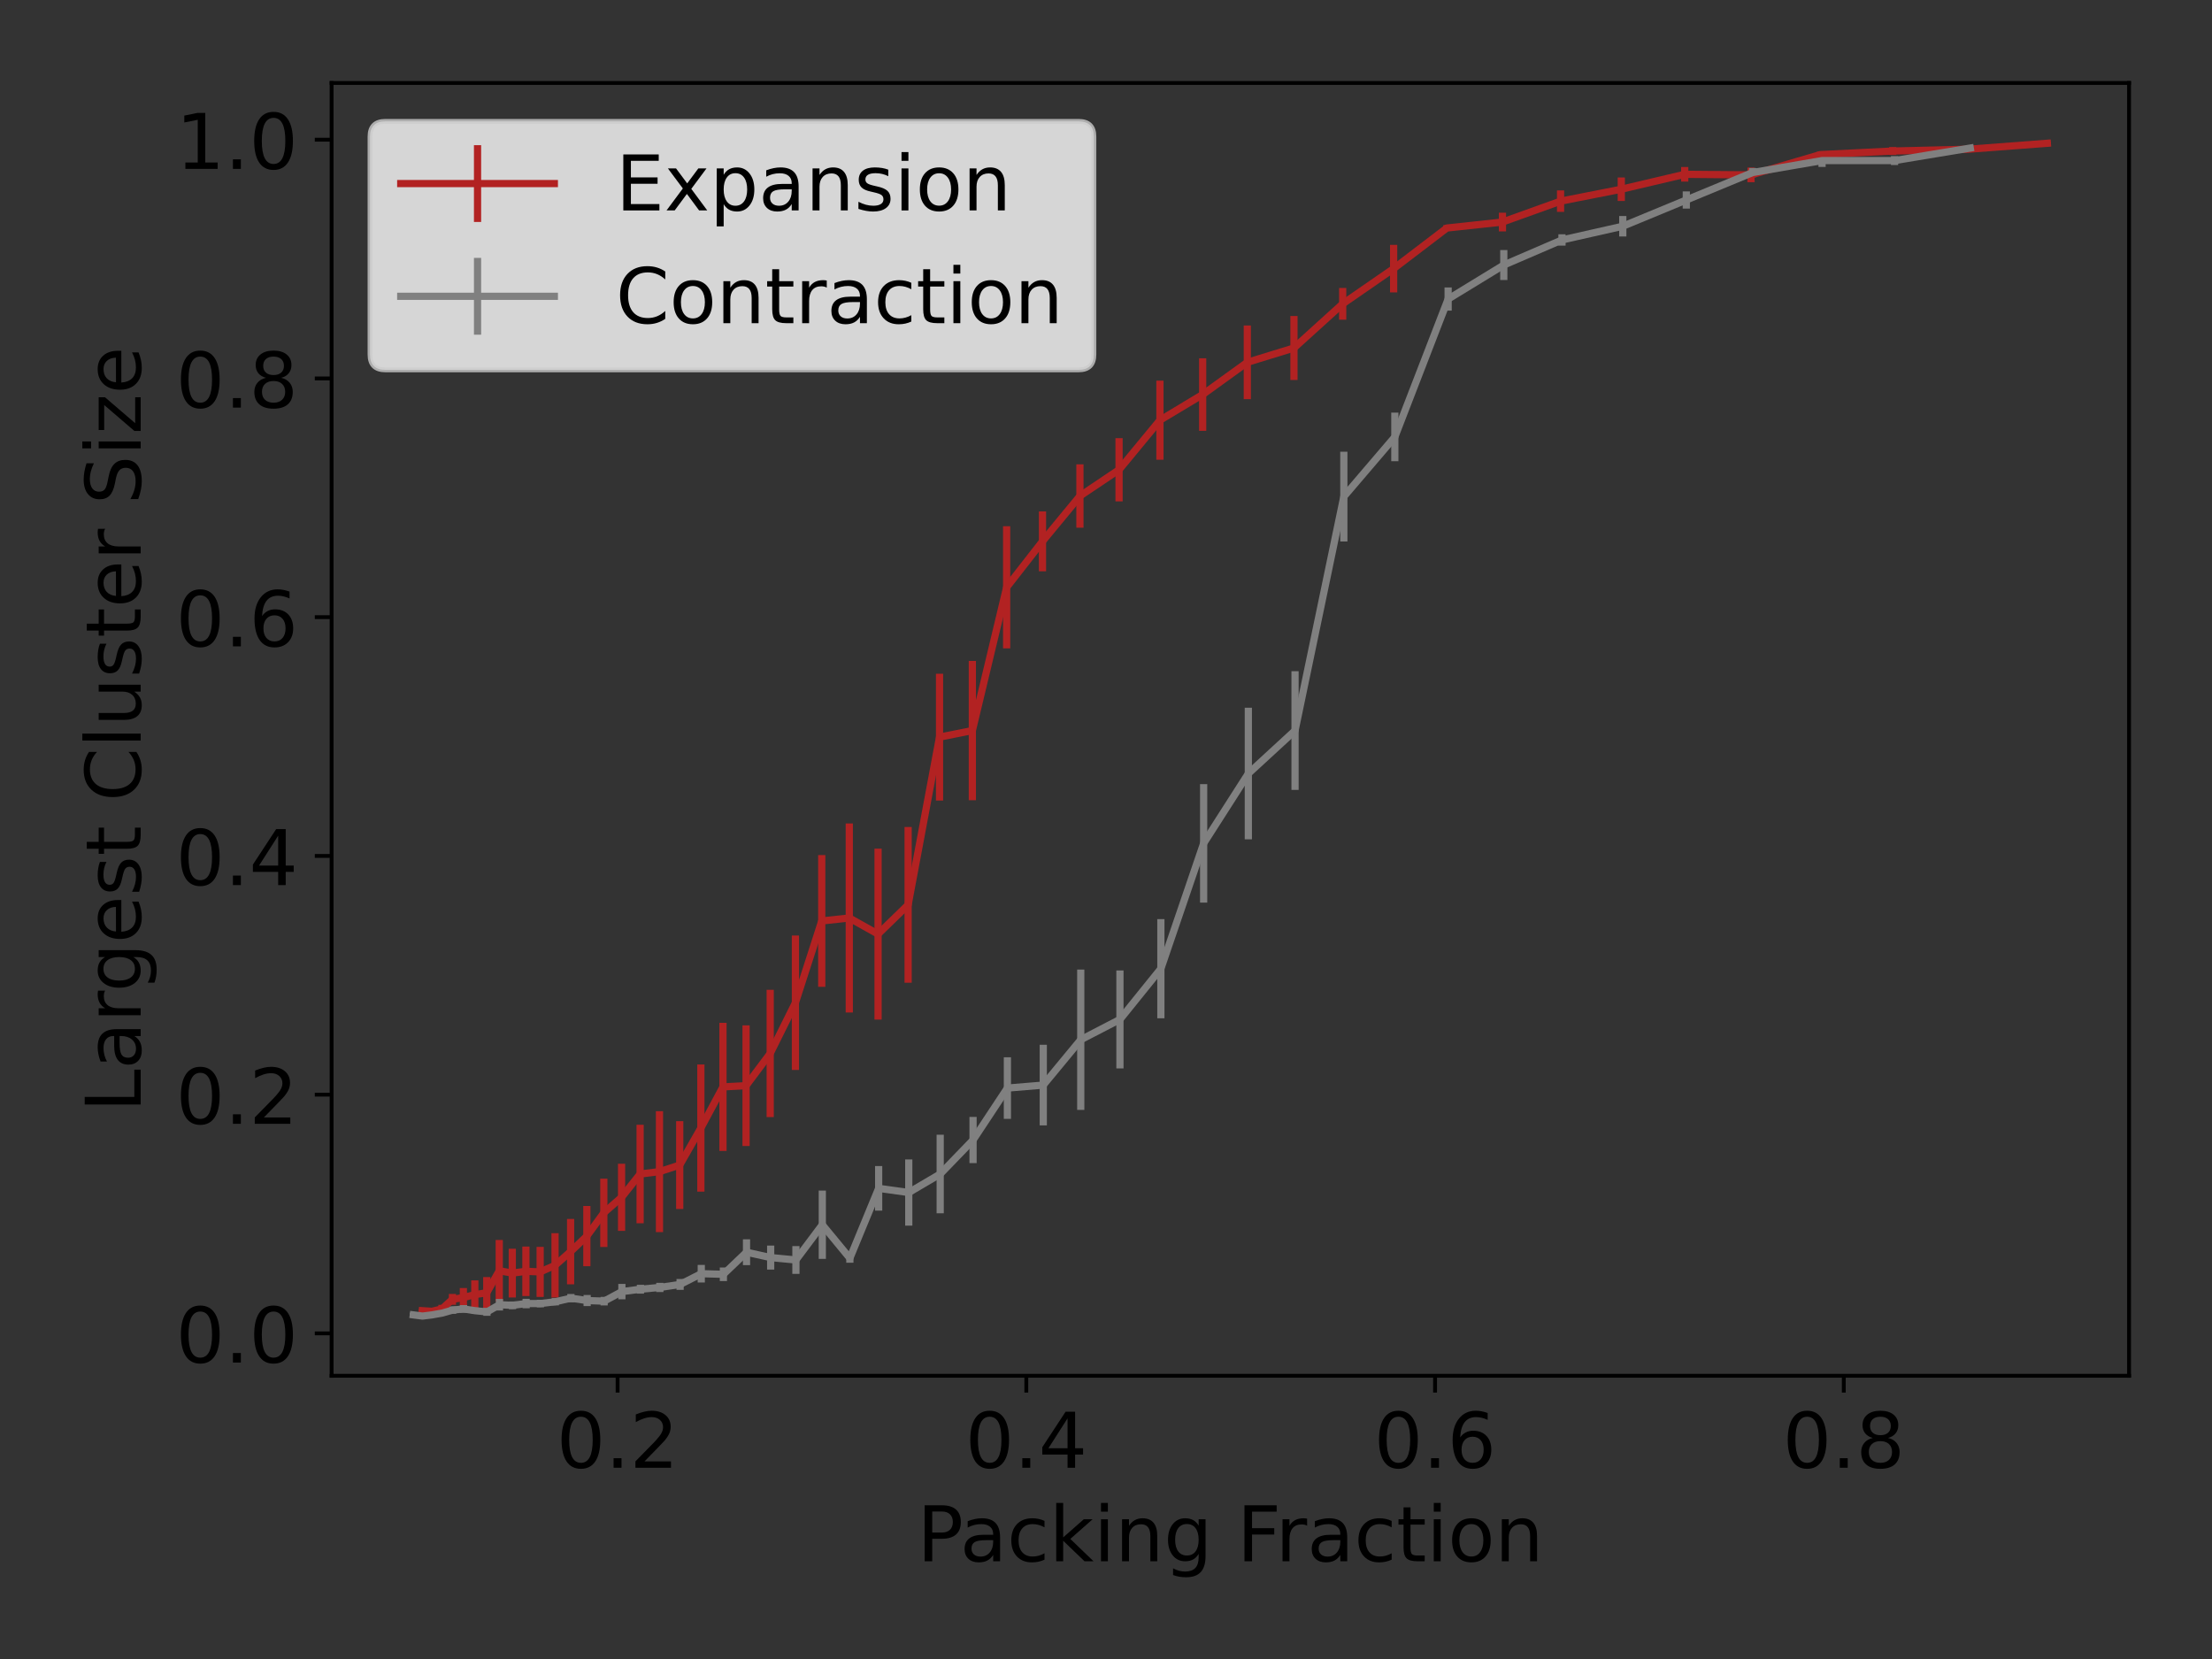 <?xml version="1.0" encoding="utf-8" standalone="no"?>
<!DOCTYPE svg PUBLIC "-//W3C//DTD SVG 1.1//EN"
  "http://www.w3.org/Graphics/SVG/1.1/DTD/svg11.dtd">
<!-- Created with matplotlib (https://matplotlib.org/) -->
<svg height="345.6pt" version="1.1" viewBox="0 0 460.8 345.6" width="460.8pt" xmlns="http://www.w3.org/2000/svg" xmlns:xlink="http://www.w3.org/1999/xlink">
 <rect x="0" y="0" width="460.8" height="345.6" fill="#333333" stroke="none"/>
 <defs>
  <style type="text/css">*{stroke-linecap:butt;stroke-linejoin:round;}</style>
 </defs>
 <g id="figure_1">
  <g id="patch_1">
   <path d="M 0 345.6 
L 460.8 345.6 
L 460.8 0 
L 0 0 
z
" style="fill:none;"/>
  </g>
  <g id="axes_1">
   <g id="patch_2">
    <path d="M 69.08 286.6 
L 443.52 286.6 
L 443.52 17.28 
L 69.08 17.28 
z
" style="fill:none;"/>
   </g>
   <g id="matplotlib.axis_1">
    <g id="xtick_1">
     <g id="line2d_1">
      <defs>
       <path d="M 0 0 
L 0 3.5 
" id="m21e9ada091" style="stroke:#000000;stroke-width:0.8;"/>
      </defs>
      <g>
       <use style="stroke:#000000;stroke-width:0.8;" x="128.655" xlink:href="#m21e9ada091" y="286.6"/>
      </g>
     </g>
     <g id="text_1">
      <!-- 0.2 -->
      <g transform="translate(115.932 305.757)scale(0.16 -0.16)">
       <defs>
        <path d="M 31.781 66.406 
Q 24.172 66.406 20.328 58.906 
Q 16.5 51.422 16.5 36.375 
Q 16.5 21.391 20.328 13.891 
Q 24.172 6.391 31.781 6.391 
Q 39.453 6.391 43.281 13.891 
Q 47.125 21.391 47.125 36.375 
Q 47.125 51.422 43.281 58.906 
Q 39.453 66.406 31.781 66.406 
z
M 31.781 74.219 
Q 44.047 74.219 50.516 64.516 
Q 56.984 54.828 56.984 36.375 
Q 56.984 17.969 50.516 8.266 
Q 44.047 -1.422 31.781 -1.422 
Q 19.531 -1.422 13.062 8.266 
Q 6.594 17.969 6.594 36.375 
Q 6.594 54.828 13.062 64.516 
Q 19.531 74.219 31.781 74.219 
z
" id="DejaVuSans-48"/>
        <path d="M 10.688 12.406 
L 21 12.406 
L 21 0 
L 10.688 0 
z
" id="DejaVuSans-46"/>
        <path d="M 19.188 8.297 
L 53.609 8.297 
L 53.609 0 
L 7.328 0 
L 7.328 8.297 
Q 12.938 14.109 22.625 23.891 
Q 32.328 33.688 34.812 36.531 
Q 39.547 41.844 41.422 45.531 
Q 43.312 49.219 43.312 52.781 
Q 43.312 58.594 39.234 62.25 
Q 35.156 65.922 28.609 65.922 
Q 23.969 65.922 18.812 64.312 
Q 13.672 62.703 7.812 59.422 
L 7.812 69.391 
Q 13.766 71.781 18.938 73 
Q 24.125 74.219 28.422 74.219 
Q 39.75 74.219 46.484 68.547 
Q 53.219 62.891 53.219 53.422 
Q 53.219 48.922 51.531 44.891 
Q 49.859 40.875 45.406 35.406 
Q 44.188 33.984 37.641 27.219 
Q 31.109 20.453 19.188 8.297 
z
" id="DejaVuSans-50"/>
       </defs>
       <use xlink:href="#DejaVuSans-48"/>
       <use x="63.623" xlink:href="#DejaVuSans-46"/>
       <use x="95.41" xlink:href="#DejaVuSans-50"/>
      </g>
     </g>
    </g>
    <g id="xtick_2">
     <g id="line2d_2">
      <g>
       <use style="stroke:#000000;stroke-width:0.8;" x="213.801" xlink:href="#m21e9ada091" y="286.6"/>
      </g>
     </g>
     <g id="text_2">
      <!-- 0.4 -->
      <g transform="translate(201.079 305.757)scale(0.16 -0.16)">
       <defs>
        <path d="M 37.797 64.312 
L 12.891 25.391 
L 37.797 25.391 
z
M 35.203 72.906 
L 47.609 72.906 
L 47.609 25.391 
L 58.016 25.391 
L 58.016 17.188 
L 47.609 17.188 
L 47.609 0 
L 37.797 0 
L 37.797 17.188 
L 4.891 17.188 
L 4.891 26.703 
z
" id="DejaVuSans-52"/>
       </defs>
       <use xlink:href="#DejaVuSans-48"/>
       <use x="63.623" xlink:href="#DejaVuSans-46"/>
       <use x="95.41" xlink:href="#DejaVuSans-52"/>
      </g>
     </g>
    </g>
    <g id="xtick_3">
     <g id="line2d_3">
      <g>
       <use style="stroke:#000000;stroke-width:0.8;" x="298.948" xlink:href="#m21e9ada091" y="286.6"/>
      </g>
     </g>
     <g id="text_3">
      <!-- 0.6 -->
      <g transform="translate(286.226 305.757)scale(0.16 -0.16)">
       <defs>
        <path d="M 33.016 40.375 
Q 26.375 40.375 22.484 35.828 
Q 18.609 31.297 18.609 23.391 
Q 18.609 15.531 22.484 10.953 
Q 26.375 6.391 33.016 6.391 
Q 39.656 6.391 43.531 10.953 
Q 47.406 15.531 47.406 23.391 
Q 47.406 31.297 43.531 35.828 
Q 39.656 40.375 33.016 40.375 
z
M 52.594 71.297 
L 52.594 62.312 
Q 48.875 64.062 45.094 64.984 
Q 41.312 65.922 37.594 65.922 
Q 27.828 65.922 22.672 59.328 
Q 17.531 52.734 16.797 39.406 
Q 19.672 43.656 24.016 45.922 
Q 28.375 48.188 33.594 48.188 
Q 44.578 48.188 50.953 41.516 
Q 57.328 34.859 57.328 23.391 
Q 57.328 12.156 50.688 5.359 
Q 44.047 -1.422 33.016 -1.422 
Q 20.359 -1.422 13.672 8.266 
Q 6.984 17.969 6.984 36.375 
Q 6.984 53.656 15.188 63.938 
Q 23.391 74.219 37.203 74.219 
Q 40.922 74.219 44.703 73.484 
Q 48.484 72.75 52.594 71.297 
z
" id="DejaVuSans-54"/>
       </defs>
       <use xlink:href="#DejaVuSans-48"/>
       <use x="63.623" xlink:href="#DejaVuSans-46"/>
       <use x="95.41" xlink:href="#DejaVuSans-54"/>
      </g>
     </g>
    </g>
    <g id="xtick_4">
     <g id="line2d_4">
      <g>
       <use style="stroke:#000000;stroke-width:0.8;" x="384.095" xlink:href="#m21e9ada091" y="286.6"/>
      </g>
     </g>
     <g id="text_4">
      <!-- 0.8 -->
      <g transform="translate(371.372 305.757)scale(0.16 -0.16)">
       <defs>
        <path d="M 31.781 34.625 
Q 24.75 34.625 20.719 30.859 
Q 16.703 27.094 16.703 20.516 
Q 16.703 13.922 20.719 10.156 
Q 24.75 6.391 31.781 6.391 
Q 38.812 6.391 42.859 10.172 
Q 46.922 13.969 46.922 20.516 
Q 46.922 27.094 42.891 30.859 
Q 38.875 34.625 31.781 34.625 
z
M 21.922 38.812 
Q 15.578 40.375 12.031 44.719 
Q 8.5 49.078 8.5 55.328 
Q 8.5 64.062 14.719 69.141 
Q 20.953 74.219 31.781 74.219 
Q 42.672 74.219 48.875 69.141 
Q 55.078 64.062 55.078 55.328 
Q 55.078 49.078 51.531 44.719 
Q 48 40.375 41.703 38.812 
Q 48.828 37.156 52.797 32.312 
Q 56.781 27.484 56.781 20.516 
Q 56.781 9.906 50.312 4.234 
Q 43.844 -1.422 31.781 -1.422 
Q 19.734 -1.422 13.25 4.234 
Q 6.781 9.906 6.781 20.516 
Q 6.781 27.484 10.781 32.312 
Q 14.797 37.156 21.922 38.812 
z
M 18.312 54.391 
Q 18.312 48.734 21.844 45.562 
Q 25.391 42.391 31.781 42.391 
Q 38.141 42.391 41.719 45.562 
Q 45.312 48.734 45.312 54.391 
Q 45.312 60.062 41.719 63.234 
Q 38.141 66.406 31.781 66.406 
Q 25.391 66.406 21.844 63.234 
Q 18.312 60.062 18.312 54.391 
z
" id="DejaVuSans-56"/>
       </defs>
       <use xlink:href="#DejaVuSans-48"/>
       <use x="63.623" xlink:href="#DejaVuSans-46"/>
       <use x="95.41" xlink:href="#DejaVuSans-56"/>
      </g>
     </g>
    </g>
    <g id="text_5">
     <!-- Packing Fraction -->
     <g transform="translate(191.054 325.243)scale(0.16 -0.16)">
      <defs>
       <path d="M 19.672 64.797 
L 19.672 37.406 
L 32.078 37.406 
Q 38.969 37.406 42.719 40.969 
Q 46.484 44.531 46.484 51.125 
Q 46.484 57.672 42.719 61.234 
Q 38.969 64.797 32.078 64.797 
z
M 9.812 72.906 
L 32.078 72.906 
Q 44.344 72.906 50.609 67.359 
Q 56.891 61.812 56.891 51.125 
Q 56.891 40.328 50.609 34.812 
Q 44.344 29.297 32.078 29.297 
L 19.672 29.297 
L 19.672 0 
L 9.812 0 
z
" id="DejaVuSans-80"/>
       <path d="M 34.281 27.484 
Q 23.391 27.484 19.188 25 
Q 14.984 22.516 14.984 16.5 
Q 14.984 11.719 18.141 8.906 
Q 21.297 6.109 26.703 6.109 
Q 34.188 6.109 38.703 11.406 
Q 43.219 16.703 43.219 25.484 
L 43.219 27.484 
z
M 52.203 31.203 
L 52.203 0 
L 43.219 0 
L 43.219 8.297 
Q 40.141 3.328 35.547 0.953 
Q 30.953 -1.422 24.312 -1.422 
Q 15.922 -1.422 10.953 3.297 
Q 6 8.016 6 15.922 
Q 6 25.141 12.172 29.828 
Q 18.359 34.516 30.609 34.516 
L 43.219 34.516 
L 43.219 35.406 
Q 43.219 41.609 39.141 45 
Q 35.062 48.391 27.688 48.391 
Q 23 48.391 18.547 47.266 
Q 14.109 46.141 10.016 43.891 
L 10.016 52.203 
Q 14.938 54.109 19.578 55.047 
Q 24.219 56 28.609 56 
Q 40.484 56 46.344 49.844 
Q 52.203 43.703 52.203 31.203 
z
" id="DejaVuSans-97"/>
       <path d="M 48.781 52.594 
L 48.781 44.188 
Q 44.969 46.297 41.141 47.344 
Q 37.312 48.391 33.406 48.391 
Q 24.656 48.391 19.812 42.844 
Q 14.984 37.312 14.984 27.297 
Q 14.984 17.281 19.812 11.734 
Q 24.656 6.203 33.406 6.203 
Q 37.312 6.203 41.141 7.25 
Q 44.969 8.297 48.781 10.406 
L 48.781 2.094 
Q 45.016 0.344 40.984 -0.531 
Q 36.969 -1.422 32.422 -1.422 
Q 20.062 -1.422 12.781 6.344 
Q 5.516 14.109 5.516 27.297 
Q 5.516 40.672 12.859 48.328 
Q 20.219 56 33.016 56 
Q 37.156 56 41.109 55.141 
Q 45.062 54.297 48.781 52.594 
z
" id="DejaVuSans-99"/>
       <path d="M 9.078 75.984 
L 18.109 75.984 
L 18.109 31.109 
L 44.922 54.688 
L 56.391 54.688 
L 27.391 29.109 
L 57.625 0 
L 45.906 0 
L 18.109 26.703 
L 18.109 0 
L 9.078 0 
z
" id="DejaVuSans-107"/>
       <path d="M 9.422 54.688 
L 18.406 54.688 
L 18.406 0 
L 9.422 0 
z
M 9.422 75.984 
L 18.406 75.984 
L 18.406 64.594 
L 9.422 64.594 
z
" id="DejaVuSans-105"/>
       <path d="M 54.891 33.016 
L 54.891 0 
L 45.906 0 
L 45.906 32.719 
Q 45.906 40.484 42.875 44.328 
Q 39.844 48.188 33.797 48.188 
Q 26.516 48.188 22.312 43.547 
Q 18.109 38.922 18.109 30.906 
L 18.109 0 
L 9.078 0 
L 9.078 54.688 
L 18.109 54.688 
L 18.109 46.188 
Q 21.344 51.125 25.703 53.562 
Q 30.078 56 35.797 56 
Q 45.219 56 50.047 50.172 
Q 54.891 44.344 54.891 33.016 
z
" id="DejaVuSans-110"/>
       <path d="M 45.406 27.984 
Q 45.406 37.75 41.375 43.109 
Q 37.359 48.484 30.078 48.484 
Q 22.859 48.484 18.828 43.109 
Q 14.797 37.75 14.797 27.984 
Q 14.797 18.266 18.828 12.891 
Q 22.859 7.516 30.078 7.516 
Q 37.359 7.516 41.375 12.891 
Q 45.406 18.266 45.406 27.984 
z
M 54.391 6.781 
Q 54.391 -7.172 48.188 -13.984 
Q 42 -20.797 29.203 -20.797 
Q 24.469 -20.797 20.266 -20.094 
Q 16.062 -19.391 12.109 -17.922 
L 12.109 -9.188 
Q 16.062 -11.328 19.922 -12.344 
Q 23.781 -13.375 27.781 -13.375 
Q 36.625 -13.375 41.016 -8.766 
Q 45.406 -4.156 45.406 5.172 
L 45.406 9.625 
Q 42.625 4.781 38.281 2.391 
Q 33.938 0 27.875 0 
Q 17.828 0 11.672 7.656 
Q 5.516 15.328 5.516 27.984 
Q 5.516 40.672 11.672 48.328 
Q 17.828 56 27.875 56 
Q 33.938 56 38.281 53.609 
Q 42.625 51.219 45.406 46.391 
L 45.406 54.688 
L 54.391 54.688 
z
" id="DejaVuSans-103"/>
       <path id="DejaVuSans-32"/>
       <path d="M 9.812 72.906 
L 51.703 72.906 
L 51.703 64.594 
L 19.672 64.594 
L 19.672 43.109 
L 48.578 43.109 
L 48.578 34.812 
L 19.672 34.812 
L 19.672 0 
L 9.812 0 
z
" id="DejaVuSans-70"/>
       <path d="M 41.109 46.297 
Q 39.594 47.172 37.812 47.578 
Q 36.031 48 33.891 48 
Q 26.266 48 22.188 43.047 
Q 18.109 38.094 18.109 28.812 
L 18.109 0 
L 9.078 0 
L 9.078 54.688 
L 18.109 54.688 
L 18.109 46.188 
Q 20.953 51.172 25.484 53.578 
Q 30.031 56 36.531 56 
Q 37.453 56 38.578 55.875 
Q 39.703 55.766 41.062 55.516 
z
" id="DejaVuSans-114"/>
       <path d="M 18.312 70.219 
L 18.312 54.688 
L 36.812 54.688 
L 36.812 47.703 
L 18.312 47.703 
L 18.312 18.016 
Q 18.312 11.328 20.141 9.422 
Q 21.969 7.516 27.594 7.516 
L 36.812 7.516 
L 36.812 0 
L 27.594 0 
Q 17.188 0 13.234 3.875 
Q 9.281 7.766 9.281 18.016 
L 9.281 47.703 
L 2.688 47.703 
L 2.688 54.688 
L 9.281 54.688 
L 9.281 70.219 
z
" id="DejaVuSans-116"/>
       <path d="M 30.609 48.391 
Q 23.391 48.391 19.188 42.75 
Q 14.984 37.109 14.984 27.297 
Q 14.984 17.484 19.156 11.844 
Q 23.344 6.203 30.609 6.203 
Q 37.797 6.203 41.984 11.859 
Q 46.188 17.531 46.188 27.297 
Q 46.188 37.016 41.984 42.703 
Q 37.797 48.391 30.609 48.391 
z
M 30.609 56 
Q 42.328 56 49.016 48.375 
Q 55.719 40.766 55.719 27.297 
Q 55.719 13.875 49.016 6.219 
Q 42.328 -1.422 30.609 -1.422 
Q 18.844 -1.422 12.172 6.219 
Q 5.516 13.875 5.516 27.297 
Q 5.516 40.766 12.172 48.375 
Q 18.844 56 30.609 56 
z
" id="DejaVuSans-111"/>
      </defs>
      <use xlink:href="#DejaVuSans-80"/>
      <use x="55.803" xlink:href="#DejaVuSans-97"/>
      <use x="117.082" xlink:href="#DejaVuSans-99"/>
      <use x="172.062" xlink:href="#DejaVuSans-107"/>
      <use x="229.973" xlink:href="#DejaVuSans-105"/>
      <use x="257.756" xlink:href="#DejaVuSans-110"/>
      <use x="321.135" xlink:href="#DejaVuSans-103"/>
      <use x="384.611" xlink:href="#DejaVuSans-32"/>
      <use x="416.398" xlink:href="#DejaVuSans-70"/>
      <use x="466.668" xlink:href="#DejaVuSans-114"/>
      <use x="507.781" xlink:href="#DejaVuSans-97"/>
      <use x="569.061" xlink:href="#DejaVuSans-99"/>
      <use x="624.041" xlink:href="#DejaVuSans-116"/>
      <use x="663.25" xlink:href="#DejaVuSans-105"/>
      <use x="691.033" xlink:href="#DejaVuSans-111"/>
      <use x="752.215" xlink:href="#DejaVuSans-110"/>
     </g>
    </g>
   </g>
   <g id="matplotlib.axis_2">
    <g id="ytick_1">
     <g id="line2d_5">
      <defs>
       <path d="M 0 0 
L -3.5 0 
" id="md5078a612a" style="stroke:#000000;stroke-width:0.8;"/>
      </defs>
      <g>
       <use style="stroke:#000000;stroke-width:0.8;" x="69.08" xlink:href="#md5078a612a" y="277.768"/>
      </g>
     </g>
     <g id="text_6">
      <!-- 0.0 -->
      <g transform="translate(36.635 283.846)scale(0.16 -0.16)">
       <use xlink:href="#DejaVuSans-48"/>
       <use x="63.623" xlink:href="#DejaVuSans-46"/>
       <use x="95.41" xlink:href="#DejaVuSans-48"/>
      </g>
     </g>
    </g>
    <g id="ytick_2">
     <g id="line2d_6">
      <g>
       <use style="stroke:#000000;stroke-width:0.8;" x="69.08" xlink:href="#md5078a612a" y="228.034"/>
      </g>
     </g>
     <g id="text_7">
      <!-- 0.2 -->
      <g transform="translate(36.635 234.113)scale(0.16 -0.16)">
       <use xlink:href="#DejaVuSans-48"/>
       <use x="63.623" xlink:href="#DejaVuSans-46"/>
       <use x="95.41" xlink:href="#DejaVuSans-50"/>
      </g>
     </g>
    </g>
    <g id="ytick_3">
     <g id="line2d_7">
      <g>
       <use style="stroke:#000000;stroke-width:0.8;" x="69.08" xlink:href="#md5078a612a" y="178.301"/>
      </g>
     </g>
     <g id="text_8">
      <!-- 0.4 -->
      <g transform="translate(36.635 184.379)scale(0.16 -0.16)">
       <use xlink:href="#DejaVuSans-48"/>
       <use x="63.623" xlink:href="#DejaVuSans-46"/>
       <use x="95.41" xlink:href="#DejaVuSans-52"/>
      </g>
     </g>
    </g>
    <g id="ytick_4">
     <g id="line2d_8">
      <g>
       <use style="stroke:#000000;stroke-width:0.8;" x="69.08" xlink:href="#md5078a612a" y="128.567"/>
      </g>
     </g>
     <g id="text_9">
      <!-- 0.6 -->
      <g transform="translate(36.635 134.646)scale(0.16 -0.16)">
       <use xlink:href="#DejaVuSans-48"/>
       <use x="63.623" xlink:href="#DejaVuSans-46"/>
       <use x="95.41" xlink:href="#DejaVuSans-54"/>
      </g>
     </g>
    </g>
    <g id="ytick_5">
     <g id="line2d_9">
      <g>
       <use style="stroke:#000000;stroke-width:0.8;" x="69.08" xlink:href="#md5078a612a" y="78.834"/>
      </g>
     </g>
     <g id="text_10">
      <!-- 0.8 -->
      <g transform="translate(36.635 84.912)scale(0.16 -0.16)">
       <use xlink:href="#DejaVuSans-48"/>
       <use x="63.623" xlink:href="#DejaVuSans-46"/>
       <use x="95.41" xlink:href="#DejaVuSans-56"/>
      </g>
     </g>
    </g>
    <g id="ytick_6">
     <g id="line2d_10">
      <g>
       <use style="stroke:#000000;stroke-width:0.8;" x="69.08" xlink:href="#md5078a612a" y="29.1"/>
      </g>
     </g>
     <g id="text_11">
      <!-- 1.0 -->
      <g transform="translate(36.635 35.179)scale(0.16 -0.16)">
       <defs>
        <path d="M 12.406 8.297 
L 28.516 8.297 
L 28.516 63.922 
L 10.984 60.406 
L 10.984 69.391 
L 28.422 72.906 
L 38.281 72.906 
L 38.281 8.297 
L 54.391 8.297 
L 54.391 0 
L 12.406 0 
z
" id="DejaVuSans-49"/>
       </defs>
       <use xlink:href="#DejaVuSans-49"/>
       <use x="63.623" xlink:href="#DejaVuSans-46"/>
       <use x="95.41" xlink:href="#DejaVuSans-48"/>
      </g>
     </g>
    </g>
    <g id="text_12">
     <!-- Largest Cluster Size -->
     <g transform="translate(29.308 231.655)rotate(-90)scale(0.16 -0.16)">
      <defs>
       <path d="M 9.812 72.906 
L 19.672 72.906 
L 19.672 8.297 
L 55.172 8.297 
L 55.172 0 
L 9.812 0 
z
" id="DejaVuSans-76"/>
       <path d="M 56.203 29.594 
L 56.203 25.203 
L 14.891 25.203 
Q 15.484 15.922 20.484 11.062 
Q 25.484 6.203 34.422 6.203 
Q 39.594 6.203 44.453 7.469 
Q 49.312 8.734 54.109 11.281 
L 54.109 2.781 
Q 49.266 0.734 44.188 -0.344 
Q 39.109 -1.422 33.891 -1.422 
Q 20.797 -1.422 13.156 6.188 
Q 5.516 13.812 5.516 26.812 
Q 5.516 40.234 12.766 48.109 
Q 20.016 56 32.328 56 
Q 43.359 56 49.781 48.891 
Q 56.203 41.797 56.203 29.594 
z
M 47.219 32.234 
Q 47.125 39.594 43.094 43.984 
Q 39.062 48.391 32.422 48.391 
Q 24.906 48.391 20.391 44.141 
Q 15.875 39.891 15.188 32.172 
z
" id="DejaVuSans-101"/>
       <path d="M 44.281 53.078 
L 44.281 44.578 
Q 40.484 46.531 36.375 47.5 
Q 32.281 48.484 27.875 48.484 
Q 21.188 48.484 17.844 46.438 
Q 14.5 44.391 14.5 40.281 
Q 14.5 37.156 16.891 35.375 
Q 19.281 33.594 26.516 31.984 
L 29.594 31.297 
Q 39.156 29.25 43.188 25.516 
Q 47.219 21.781 47.219 15.094 
Q 47.219 7.469 41.188 3.016 
Q 35.156 -1.422 24.609 -1.422 
Q 20.219 -1.422 15.453 -0.562 
Q 10.688 0.297 5.422 2 
L 5.422 11.281 
Q 10.406 8.688 15.234 7.391 
Q 20.062 6.109 24.812 6.109 
Q 31.156 6.109 34.562 8.281 
Q 37.984 10.453 37.984 14.406 
Q 37.984 18.062 35.516 20.016 
Q 33.062 21.969 24.703 23.781 
L 21.578 24.516 
Q 13.234 26.266 9.516 29.906 
Q 5.812 33.547 5.812 39.891 
Q 5.812 47.609 11.281 51.797 
Q 16.75 56 26.812 56 
Q 31.781 56 36.172 55.266 
Q 40.578 54.547 44.281 53.078 
z
" id="DejaVuSans-115"/>
       <path d="M 64.406 67.281 
L 64.406 56.891 
Q 59.422 61.531 53.781 63.812 
Q 48.141 66.109 41.797 66.109 
Q 29.297 66.109 22.656 58.469 
Q 16.016 50.828 16.016 36.375 
Q 16.016 21.969 22.656 14.328 
Q 29.297 6.688 41.797 6.688 
Q 48.141 6.688 53.781 8.984 
Q 59.422 11.281 64.406 15.922 
L 64.406 5.609 
Q 59.234 2.094 53.438 0.328 
Q 47.656 -1.422 41.219 -1.422 
Q 24.656 -1.422 15.125 8.703 
Q 5.609 18.844 5.609 36.375 
Q 5.609 53.953 15.125 64.078 
Q 24.656 74.219 41.219 74.219 
Q 47.75 74.219 53.531 72.484 
Q 59.328 70.75 64.406 67.281 
z
" id="DejaVuSans-67"/>
       <path d="M 9.422 75.984 
L 18.406 75.984 
L 18.406 0 
L 9.422 0 
z
" id="DejaVuSans-108"/>
       <path d="M 8.5 21.578 
L 8.5 54.688 
L 17.484 54.688 
L 17.484 21.922 
Q 17.484 14.156 20.5 10.266 
Q 23.531 6.391 29.594 6.391 
Q 36.859 6.391 41.078 11.031 
Q 45.312 15.672 45.312 23.688 
L 45.312 54.688 
L 54.297 54.688 
L 54.297 0 
L 45.312 0 
L 45.312 8.406 
Q 42.047 3.422 37.719 1 
Q 33.406 -1.422 27.688 -1.422 
Q 18.266 -1.422 13.375 4.438 
Q 8.5 10.297 8.5 21.578 
z
M 31.109 56 
z
" id="DejaVuSans-117"/>
       <path d="M 53.516 70.516 
L 53.516 60.891 
Q 47.906 63.578 42.922 64.891 
Q 37.938 66.219 33.297 66.219 
Q 25.25 66.219 20.875 63.094 
Q 16.5 59.969 16.5 54.203 
Q 16.5 49.359 19.406 46.891 
Q 22.312 44.438 30.422 42.922 
L 36.375 41.703 
Q 47.406 39.594 52.656 34.297 
Q 57.906 29 57.906 20.125 
Q 57.906 9.516 50.797 4.047 
Q 43.703 -1.422 29.984 -1.422 
Q 24.812 -1.422 18.969 -0.25 
Q 13.141 0.922 6.891 3.219 
L 6.891 13.375 
Q 12.891 10.016 18.656 8.297 
Q 24.422 6.594 29.984 6.594 
Q 38.422 6.594 43.016 9.906 
Q 47.609 13.234 47.609 19.391 
Q 47.609 24.75 44.312 27.781 
Q 41.016 30.812 33.5 32.328 
L 27.484 33.5 
Q 16.453 35.688 11.516 40.375 
Q 6.594 45.062 6.594 53.422 
Q 6.594 63.094 13.406 68.656 
Q 20.219 74.219 32.172 74.219 
Q 37.312 74.219 42.625 73.281 
Q 47.953 72.359 53.516 70.516 
z
" id="DejaVuSans-83"/>
       <path d="M 5.516 54.688 
L 48.188 54.688 
L 48.188 46.484 
L 14.406 7.172 
L 48.188 7.172 
L 48.188 0 
L 4.297 0 
L 4.297 8.203 
L 38.094 47.516 
L 5.516 47.516 
z
" id="DejaVuSans-122"/>
      </defs>
      <use xlink:href="#DejaVuSans-76"/>
      <use x="55.713" xlink:href="#DejaVuSans-97"/>
      <use x="116.992" xlink:href="#DejaVuSans-114"/>
      <use x="156.355" xlink:href="#DejaVuSans-103"/>
      <use x="219.832" xlink:href="#DejaVuSans-101"/>
      <use x="281.355" xlink:href="#DejaVuSans-115"/>
      <use x="333.455" xlink:href="#DejaVuSans-116"/>
      <use x="372.664" xlink:href="#DejaVuSans-32"/>
      <use x="404.451" xlink:href="#DejaVuSans-67"/>
      <use x="474.275" xlink:href="#DejaVuSans-108"/>
      <use x="502.059" xlink:href="#DejaVuSans-117"/>
      <use x="565.438" xlink:href="#DejaVuSans-115"/>
      <use x="617.537" xlink:href="#DejaVuSans-116"/>
      <use x="656.746" xlink:href="#DejaVuSans-101"/>
      <use x="718.27" xlink:href="#DejaVuSans-114"/>
      <use x="759.383" xlink:href="#DejaVuSans-32"/>
      <use x="791.17" xlink:href="#DejaVuSans-83"/>
      <use x="854.646" xlink:href="#DejaVuSans-105"/>
      <use x="882.43" xlink:href="#DejaVuSans-122"/>
      <use x="934.92" xlink:href="#DejaVuSans-101"/>
     </g>
    </g>
   </g>
   <g id="LineCollection_1">
    <path clip-path="url(#pc14ee62750)" d="M 426.5 30.17 
L 426.5 29.522 
" style="fill:none;stroke:#b22222;stroke-width:1.5;"/>
    <path clip-path="url(#pc14ee62750)" d="M 410.036 31.628 
L 410.036 30.55 
" style="fill:none;stroke:#b22222;stroke-width:1.5;"/>
    <path clip-path="url(#pc14ee62750)" d="M 394.279 32.276 
L 394.279 30.649 
" style="fill:none;stroke:#b22222;stroke-width:1.5;"/>
    <path clip-path="url(#pc14ee62750)" d="M 379.2 32.792 
L 379.2 31.625 
" style="fill:none;stroke:#b22222;stroke-width:1.5;"/>
    <path clip-path="url(#pc14ee62750)" d="M 364.769 37.963 
L 364.769 34.909 
" style="fill:none;stroke:#b22222;stroke-width:1.5;"/>
    <path clip-path="url(#pc14ee62750)" d="M 350.959 37.83 
L 350.959 34.793 
" style="fill:none;stroke:#b22222;stroke-width:1.5;"/>
    <path clip-path="url(#pc14ee62750)" d="M 337.742 41.86 
L 337.742 36.98 
" style="fill:none;stroke:#b22222;stroke-width:1.5;"/>
    <path clip-path="url(#pc14ee62750)" d="M 325.094 44.142 
L 325.094 39.671 
" style="fill:none;stroke:#b22222;stroke-width:1.5;"/>
    <path clip-path="url(#pc14ee62750)" d="M 312.989 48.205 
L 312.989 44.311 
" style="fill:none;stroke:#b22222;stroke-width:1.5;"/>
    <path clip-path="url(#pc14ee62750)" d="M 301.404 48.1 
L 301.404 46.903 
" style="fill:none;stroke:#b22222;stroke-width:1.5;"/>
    <path clip-path="url(#pc14ee62750)" d="M 290.318 60.909 
L 290.318 51.003 
" style="fill:none;stroke:#b22222;stroke-width:1.5;"/>
    <path clip-path="url(#pc14ee62750)" d="M 279.708 66.595 
L 279.708 59.988 
" style="fill:none;stroke:#b22222;stroke-width:1.5;"/>
    <path clip-path="url(#pc14ee62750)" d="M 269.554 79.159 
L 269.554 65.826 
" style="fill:none;stroke:#b22222;stroke-width:1.5;"/>
    <path clip-path="url(#pc14ee62750)" d="M 259.837 83.15 
L 259.837 67.803 
" style="fill:none;stroke:#b22222;stroke-width:1.5;"/>
    <path clip-path="url(#pc14ee62750)" d="M 250.537 89.747 
L 250.537 74.635 
" style="fill:none;stroke:#b22222;stroke-width:1.5;"/>
    <path clip-path="url(#pc14ee62750)" d="M 241.637 95.775 
L 241.637 79.299 
" style="fill:none;stroke:#b22222;stroke-width:1.5;"/>
    <path clip-path="url(#pc14ee62750)" d="M 233.12 104.444 
L 233.12 91.269 
" style="fill:none;stroke:#b22222;stroke-width:1.5;"/>
    <path clip-path="url(#pc14ee62750)" d="M 224.969 109.924 
L 224.969 96.73 
" style="fill:none;stroke:#b22222;stroke-width:1.5;"/>
    <path clip-path="url(#pc14ee62750)" d="M 217.168 119.015 
L 217.168 106.539 
" style="fill:none;stroke:#b22222;stroke-width:1.5;"/>
    <path clip-path="url(#pc14ee62750)" d="M 209.703 135.075 
L 209.703 109.626 
" style="fill:none;stroke:#b22222;stroke-width:1.5;"/>
    <path clip-path="url(#pc14ee62750)" d="M 202.558 166.699 
L 202.558 137.682 
" style="fill:none;stroke:#b22222;stroke-width:1.5;"/>
    <path clip-path="url(#pc14ee62750)" d="M 195.721 166.769 
L 195.721 140.348 
" style="fill:none;stroke:#b22222;stroke-width:1.5;"/>
    <path clip-path="url(#pc14ee62750)" d="M 189.178 204.716 
L 189.178 172.276 
" style="fill:none;stroke:#b22222;stroke-width:1.5;"/>
    <path clip-path="url(#pc14ee62750)" d="M 182.916 212.394 
L 182.916 176.783 
" style="fill:none;stroke:#b22222;stroke-width:1.5;"/>
    <path clip-path="url(#pc14ee62750)" d="M 176.923 210.92 
L 176.923 171.543 
" style="fill:none;stroke:#b22222;stroke-width:1.5;"/>
    <path clip-path="url(#pc14ee62750)" d="M 171.187 205.583 
L 171.187 178.123 
" style="fill:none;stroke:#b22222;stroke-width:1.5;"/>
    <path clip-path="url(#pc14ee62750)" d="M 165.699 222.891 
L 165.699 194.882 
" style="fill:none;stroke:#b22222;stroke-width:1.5;"/>
    <path clip-path="url(#pc14ee62750)" d="M 160.446 232.715 
L 160.446 206.196 
" style="fill:none;stroke:#b22222;stroke-width:1.5;"/>
    <path clip-path="url(#pc14ee62750)" d="M 155.419 238.736 
L 155.419 213.602 
" style="fill:none;stroke:#b22222;stroke-width:1.5;"/>
    <path clip-path="url(#pc14ee62750)" d="M 150.608 239.761 
L 150.608 213.075 
" style="fill:none;stroke:#b22222;stroke-width:1.5;"/>
    <path clip-path="url(#pc14ee62750)" d="M 146.004 248.248 
L 146.004 221.746 
" style="fill:none;stroke:#b22222;stroke-width:1.5;"/>
    <path clip-path="url(#pc14ee62750)" d="M 141.598 251.853 
L 141.598 233.558 
" style="fill:none;stroke:#b22222;stroke-width:1.5;"/>
    <path clip-path="url(#pc14ee62750)" d="M 137.381 256.666 
L 137.381 231.48 
" style="fill:none;stroke:#b22222;stroke-width:1.5;"/>
    <path clip-path="url(#pc14ee62750)" d="M 133.346 254.832 
L 133.346 234.309 
" style="fill:none;stroke:#b22222;stroke-width:1.5;"/>
    <path clip-path="url(#pc14ee62750)" d="M 129.484 256.41 
L 129.484 242.429 
" style="fill:none;stroke:#b22222;stroke-width:1.5;"/>
    <path clip-path="url(#pc14ee62750)" d="M 125.788 259.766 
L 125.788 245.539 
" style="fill:none;stroke:#b22222;stroke-width:1.5;"/>
    <path clip-path="url(#pc14ee62750)" d="M 122.251 263.769 
L 122.251 251.234 
" style="fill:none;stroke:#b22222;stroke-width:1.5;"/>
    <path clip-path="url(#pc14ee62750)" d="M 118.866 267.541 
L 118.866 253.927 
" style="fill:none;stroke:#b22222;stroke-width:1.5;"/>
    <path clip-path="url(#pc14ee62750)" d="M 115.626 270.295 
L 115.626 256.893 
" style="fill:none;stroke:#b22222;stroke-width:1.5;"/>
    <path clip-path="url(#pc14ee62750)" d="M 112.526 270.179 
L 112.526 259.743 
" style="fill:none;stroke:#b22222;stroke-width:1.5;"/>
    <path clip-path="url(#pc14ee62750)" d="M 109.559 269.992 
L 109.559 259.682 
" style="fill:none;stroke:#b22222;stroke-width:1.5;"/>
    <path clip-path="url(#pc14ee62750)" d="M 106.72 270.283 
L 106.72 260.137 
" style="fill:none;stroke:#b22222;stroke-width:1.5;"/>
    <path clip-path="url(#pc14ee62750)" d="M 104.002 271.12 
L 104.002 258.305 
" style="fill:none;stroke:#b22222;stroke-width:1.5;"/>
    <path clip-path="url(#pc14ee62750)" d="M 101.402 272.587 
L 101.402 266.039 
" style="fill:none;stroke:#b22222;stroke-width:1.5;"/>
    <path clip-path="url(#pc14ee62750)" d="M 98.913 272.644 
L 98.913 266.728 
" style="fill:none;stroke:#b22222;stroke-width:1.5;"/>
    <path clip-path="url(#pc14ee62750)" d="M 96.531 272.289 
L 96.531 268.326 
" style="fill:none;stroke:#b22222;stroke-width:1.5;"/>
    <path clip-path="url(#pc14ee62750)" d="M 94.252 271.815 
L 94.252 269.547 
" style="fill:none;stroke:#b22222;stroke-width:1.5;"/>
    <path clip-path="url(#pc14ee62750)" d="M 92.07 273.521 
L 92.07 271.819 
" style="fill:none;stroke:#b22222;stroke-width:1.5;"/>
    <path clip-path="url(#pc14ee62750)" d="M 89.983 273.712 
L 89.983 272.623 
" style="fill:none;stroke:#b22222;stroke-width:1.5;"/>
    <path clip-path="url(#pc14ee62750)" d="M 87.985 273.42 
L 87.985 272.666 
" style="fill:none;stroke:#b22222;stroke-width:1.5;"/>
   </g>
   <g id="LineCollection_2">
    <path clip-path="url(#pc14ee62750)" d="M 86.1 274.358 
L 86.1 273.469 
" style="fill:none;stroke:#808080;stroke-width:1.5;"/>
    <path clip-path="url(#pc14ee62750)" d="M 88.014 274.273 
L 88.014 274.051 
" style="fill:none;stroke:#808080;stroke-width:1.5;"/>
    <path clip-path="url(#pc14ee62750)" d="M 90.013 274.322 
L 90.013 273.505 
" style="fill:none;stroke:#808080;stroke-width:1.5;"/>
    <path clip-path="url(#pc14ee62750)" d="M 92.103 274.079 
L 92.103 273.001 
" style="fill:none;stroke:#808080;stroke-width:1.5;"/>
    <path clip-path="url(#pc14ee62750)" d="M 94.286 273.693 
L 94.286 272.144 
" style="fill:none;stroke:#808080;stroke-width:1.5;"/>
    <path clip-path="url(#pc14ee62750)" d="M 96.567 273.464 
L 96.567 271.876 
" style="fill:none;stroke:#808080;stroke-width:1.5;"/>
    <path clip-path="url(#pc14ee62750)" d="M 98.951 273.691 
L 98.951 272.395 
" style="fill:none;stroke:#808080;stroke-width:1.5;"/>
    <path clip-path="url(#pc14ee62750)" d="M 101.442 274.105 
L 101.442 272.478 
" style="fill:none;stroke:#808080;stroke-width:1.5;"/>
    <path clip-path="url(#pc14ee62750)" d="M 104.045 273 
L 104.045 270.599 
" style="fill:none;stroke:#808080;stroke-width:1.5;"/>
    <path clip-path="url(#pc14ee62750)" d="M 106.765 272.722 
L 106.765 271.126 
" style="fill:none;stroke:#808080;stroke-width:1.5;"/>
    <path clip-path="url(#pc14ee62750)" d="M 109.607 272.53 
L 109.607 270.572 
" style="fill:none;stroke:#808080;stroke-width:1.5;"/>
    <path clip-path="url(#pc14ee62750)" d="M 112.577 272.337 
L 112.577 270.765 
" style="fill:none;stroke:#808080;stroke-width:1.5;"/>
    <path clip-path="url(#pc14ee62750)" d="M 115.681 271.936 
L 115.681 270.42 
" style="fill:none;stroke:#808080;stroke-width:1.5;"/>
    <path clip-path="url(#pc14ee62750)" d="M 118.923 271.301 
L 118.923 269.563 
" style="fill:none;stroke:#808080;stroke-width:1.5;"/>
    <path clip-path="url(#pc14ee62750)" d="M 122.312 272.082 
L 122.312 269.776 
" style="fill:none;stroke:#808080;stroke-width:1.5;"/>
    <path clip-path="url(#pc14ee62750)" d="M 125.852 271.94 
L 125.852 270.167 
" style="fill:none;stroke:#808080;stroke-width:1.5;"/>
    <path clip-path="url(#pc14ee62750)" d="M 129.552 270.666 
L 129.552 267.462 
" style="fill:none;stroke:#808080;stroke-width:1.5;"/>
    <path clip-path="url(#pc14ee62750)" d="M 133.418 269.487 
L 133.418 267.647 
" style="fill:none;stroke:#808080;stroke-width:1.5;"/>
    <path clip-path="url(#pc14ee62750)" d="M 137.457 269.151 
L 137.457 267.237 
" style="fill:none;stroke:#808080;stroke-width:1.5;"/>
    <path clip-path="url(#pc14ee62750)" d="M 141.678 268.706 
L 141.678 266.438 
" style="fill:none;stroke:#808080;stroke-width:1.5;"/>
    <path clip-path="url(#pc14ee62750)" d="M 146.089 267.162 
L 146.089 263.507 
" style="fill:none;stroke:#808080;stroke-width:1.5;"/>
    <path clip-path="url(#pc14ee62750)" d="M 150.698 266.87 
L 150.698 264.048 
" style="fill:none;stroke:#808080;stroke-width:1.5;"/>
    <path clip-path="url(#pc14ee62750)" d="M 155.514 263.55 
L 155.514 258.166 
" style="fill:none;stroke:#808080;stroke-width:1.5;"/>
    <path clip-path="url(#pc14ee62750)" d="M 160.546 264.48 
L 160.546 259.475 
" style="fill:none;stroke:#808080;stroke-width:1.5;"/>
    <path clip-path="url(#pc14ee62750)" d="M 165.805 265.367 
L 165.805 259.582 
" style="fill:none;stroke:#808080;stroke-width:1.5;"/>
    <path clip-path="url(#pc14ee62750)" d="M 171.3 262.252 
L 171.3 248.026 
" style="fill:none;stroke:#808080;stroke-width:1.5;"/>
    <path clip-path="url(#pc14ee62750)" d="M 177.041 263.055 
L 177.041 261.148 
" style="fill:none;stroke:#808080;stroke-width:1.5;"/>
    <path clip-path="url(#pc14ee62750)" d="M 183.041 252.202 
L 183.041 242.907 
" style="fill:none;stroke:#808080;stroke-width:1.5;"/>
    <path clip-path="url(#pc14ee62750)" d="M 189.31 255.319 
L 189.31 241.53 
" style="fill:none;stroke:#808080;stroke-width:1.5;"/>
    <path clip-path="url(#pc14ee62750)" d="M 195.861 252.757 
L 195.861 236.384 
" style="fill:none;stroke:#808080;stroke-width:1.5;"/>
    <path clip-path="url(#pc14ee62750)" d="M 202.706 242.294 
L 202.706 232.673 
" style="fill:none;stroke:#808080;stroke-width:1.5;"/>
    <path clip-path="url(#pc14ee62750)" d="M 209.859 233.08 
L 209.859 220.253 
" style="fill:none;stroke:#808080;stroke-width:1.5;"/>
    <path clip-path="url(#pc14ee62750)" d="M 217.333 234.447 
L 217.333 217.643 
" style="fill:none;stroke:#808080;stroke-width:1.5;"/>
    <path clip-path="url(#pc14ee62750)" d="M 225.142 231.207 
L 225.142 201.984 
" style="fill:none;stroke:#808080;stroke-width:1.5;"/>
    <path clip-path="url(#pc14ee62750)" d="M 233.303 222.578 
L 233.303 202.158 
" style="fill:none;stroke:#808080;stroke-width:1.5;"/>
    <path clip-path="url(#pc14ee62750)" d="M 241.83 212.131 
L 241.83 191.468 
" style="fill:none;stroke:#808080;stroke-width:1.5;"/>
    <path clip-path="url(#pc14ee62750)" d="M 250.741 188.036 
L 250.741 163.343 
" style="fill:none;stroke:#808080;stroke-width:1.5;"/>
    <path clip-path="url(#pc14ee62750)" d="M 260.052 174.85 
L 260.052 147.435 
" style="fill:none;stroke:#808080;stroke-width:1.5;"/>
    <path clip-path="url(#pc14ee62750)" d="M 269.781 164.552 
L 269.781 139.829 
" style="fill:none;stroke:#808080;stroke-width:1.5;"/>
    <path clip-path="url(#pc14ee62750)" d="M 279.947 112.803 
L 279.947 94.1 
" style="fill:none;stroke:#808080;stroke-width:1.5;"/>
    <path clip-path="url(#pc14ee62750)" d="M 290.57 96.08 
L 290.57 85.957 
" style="fill:none;stroke:#808080;stroke-width:1.5;"/>
    <path clip-path="url(#pc14ee62750)" d="M 301.671 64.712 
L 301.671 59.882 
" style="fill:none;stroke:#808080;stroke-width:1.5;"/>
    <path clip-path="url(#pc14ee62750)" d="M 313.27 58.331 
L 313.27 52.089 
" style="fill:none;stroke:#808080;stroke-width:1.5;"/>
    <path clip-path="url(#pc14ee62750)" d="M 325.39 51.162 
L 325.39 48.814 
" style="fill:none;stroke:#808080;stroke-width:1.5;"/>
    <path clip-path="url(#pc14ee62750)" d="M 338.055 49.26 
L 338.055 44.997 
" style="fill:none;stroke:#808080;stroke-width:1.5;"/>
    <path clip-path="url(#pc14ee62750)" d="M 351.289 43.446 
L 351.289 39.87 
" style="fill:none;stroke:#808080;stroke-width:1.5;"/>
    <path clip-path="url(#pc14ee62750)" d="M 365.117 36.885 
L 365.117 34.992 
" style="fill:none;stroke:#808080;stroke-width:1.5;"/>
    <path clip-path="url(#pc14ee62750)" d="M 379.567 34.779 
L 379.567 32.124 
" style="fill:none;stroke:#808080;stroke-width:1.5;"/>
    <path clip-path="url(#pc14ee62750)" d="M 394.666 34.382 
L 394.666 32.521 
" style="fill:none;stroke:#808080;stroke-width:1.5;"/>
    <path clip-path="url(#pc14ee62750)" d="M 410.443 31.319 
L 410.443 30.362 
" style="fill:none;stroke:#808080;stroke-width:1.5;"/>
   </g>
   <g id="line2d_11">
    <path clip-path="url(#pc14ee62750)" d="M 426.5 29.846 
L 410.036 31.089 
L 394.279 31.462 
L 379.2 32.208 
L 364.769 36.436 
L 350.959 36.311 
L 337.742 39.42 
L 325.094 41.906 
L 312.989 46.258 
L 301.404 47.501 
L 290.318 55.956 
L 279.708 63.292 
L 269.554 72.493 
L 259.837 75.477 
L 250.537 82.191 
L 241.637 87.537 
L 233.12 97.857 
L 224.969 103.327 
L 217.168 112.777 
L 209.703 122.35 
L 202.558 152.191 
L 195.721 153.558 
L 189.178 188.496 
L 182.916 194.588 
L 176.923 191.231 
L 171.187 191.853 
L 165.699 208.887 
L 160.446 219.455 
L 155.419 226.169 
L 150.608 226.418 
L 146.004 234.997 
L 141.598 242.706 
L 137.381 244.073 
L 133.346 244.571 
L 129.484 249.42 
L 125.788 252.652 
L 122.251 257.501 
L 118.866 260.734 
L 115.626 263.594 
L 112.526 264.961 
L 109.559 264.837 
L 106.72 265.21 
L 104.002 264.713 
L 101.402 269.313 
L 98.913 269.686 
L 96.531 270.308 
L 94.252 270.681 
L 92.07 272.67 
L 89.983 273.167 
L 87.985 273.043 
" style="fill:none;stroke:#b22222;stroke-linecap:square;stroke-width:1.5;"/>
   </g>
   <g id="line2d_12">
    <path clip-path="url(#pc14ee62750)" d="M 86.1 273.913 
L 88.014 274.162 
L 90.013 273.913 
L 92.103 273.54 
L 94.286 272.919 
L 96.567 272.67 
L 98.951 273.043 
L 101.442 273.292 
L 104.045 271.8 
L 106.765 271.924 
L 109.607 271.551 
L 112.577 271.551 
L 115.681 271.178 
L 118.923 270.432 
L 122.312 270.929 
L 125.852 271.054 
L 129.552 269.064 
L 133.418 268.567 
L 137.457 268.194 
L 141.678 267.572 
L 146.089 265.334 
L 150.698 265.459 
L 155.514 260.858 
L 160.546 261.977 
L 165.805 262.475 
L 171.3 255.139 
L 177.041 262.102 
L 183.041 247.555 
L 189.31 248.425 
L 195.861 244.571 
L 202.706 237.484 
L 209.859 226.666 
L 217.333 226.045 
L 225.142 216.595 
L 233.303 212.368 
L 241.83 201.8 
L 250.741 175.69 
L 260.052 161.143 
L 269.781 152.191 
L 279.947 103.452 
L 290.57 91.018 
L 301.671 62.297 
L 313.27 55.21 
L 325.39 49.988 
L 338.055 47.128 
L 351.289 41.658 
L 365.117 35.938 
L 379.567 33.452 
L 394.666 33.452 
L 410.443 30.841 
" style="fill:none;stroke:#808080;stroke-linecap:square;stroke-width:1.5;"/>
   </g>
   <g id="patch_3">
    <path d="M 69.08 286.6 
L 69.08 17.28 
" style="fill:none;stroke:#000000;stroke-linecap:square;stroke-linejoin:miter;stroke-width:0.8;"/>
   </g>
   <g id="patch_4">
    <path d="M 443.52 286.6 
L 443.52 17.28 
" style="fill:none;stroke:#000000;stroke-linecap:square;stroke-linejoin:miter;stroke-width:0.8;"/>
   </g>
   <g id="patch_5">
    <path d="M 69.08 286.6 
L 443.52 286.6 
" style="fill:none;stroke:#000000;stroke-linecap:square;stroke-linejoin:miter;stroke-width:0.8;"/>
   </g>
   <g id="patch_6">
    <path d="M 69.08 17.28 
L 443.52 17.28 
" style="fill:none;stroke:#000000;stroke-linecap:square;stroke-linejoin:miter;stroke-width:0.8;"/>
   </g>
   <g id="legend_1">
    <g id="patch_7">
     <path d="M 80.28 77.05 
L 224.683 77.05 
Q 227.882 77.05 227.882 73.85 
L 227.882 28.48 
Q 227.882 25.28 224.683 25.28 
L 80.28 25.28 
Q 77.08 25.28 77.08 28.48 
L 77.08 73.85 
Q 77.08 77.05 80.28 77.05 
z
" style="fill:#ffffff;opacity:0.8;stroke:#cccccc;stroke-linejoin:miter;"/>
    </g>
    <g id="LineCollection_3">
     <path d="M 99.48 46.237 
L 99.48 30.238 
" style="fill:none;stroke:#b22222;stroke-width:1.5;"/>
    </g>
    <g id="line2d_13">
     <path d="M 83.48 38.237 
L 115.48 38.237 
" style="fill:none;stroke:#b22222;stroke-linecap:square;stroke-width:1.5;"/>
    </g>
    <g id="line2d_14"/>
    <g id="text_13">
     <!-- Expansion -->
     <g transform="translate(128.28 43.837)scale(0.16 -0.16)">
      <defs>
       <path d="M 9.812 72.906 
L 55.906 72.906 
L 55.906 64.594 
L 19.672 64.594 
L 19.672 43.016 
L 54.391 43.016 
L 54.391 34.719 
L 19.672 34.719 
L 19.672 8.297 
L 56.781 8.297 
L 56.781 0 
L 9.812 0 
z
" id="DejaVuSans-69"/>
       <path d="M 54.891 54.688 
L 35.109 28.078 
L 55.906 0 
L 45.312 0 
L 29.391 21.484 
L 13.484 0 
L 2.875 0 
L 24.125 28.609 
L 4.688 54.688 
L 15.281 54.688 
L 29.781 35.203 
L 44.281 54.688 
z
" id="DejaVuSans-120"/>
       <path d="M 18.109 8.203 
L 18.109 -20.797 
L 9.078 -20.797 
L 9.078 54.688 
L 18.109 54.688 
L 18.109 46.391 
Q 20.953 51.266 25.266 53.625 
Q 29.594 56 35.594 56 
Q 45.562 56 51.781 48.094 
Q 58.016 40.188 58.016 27.297 
Q 58.016 14.406 51.781 6.484 
Q 45.562 -1.422 35.594 -1.422 
Q 29.594 -1.422 25.266 0.953 
Q 20.953 3.328 18.109 8.203 
z
M 48.688 27.297 
Q 48.688 37.203 44.609 42.844 
Q 40.531 48.484 33.406 48.484 
Q 26.266 48.484 22.188 42.844 
Q 18.109 37.203 18.109 27.297 
Q 18.109 17.391 22.188 11.75 
Q 26.266 6.109 33.406 6.109 
Q 40.531 6.109 44.609 11.75 
Q 48.688 17.391 48.688 27.297 
z
" id="DejaVuSans-112"/>
      </defs>
      <use xlink:href="#DejaVuSans-69"/>
      <use x="63.184" xlink:href="#DejaVuSans-120"/>
      <use x="122.363" xlink:href="#DejaVuSans-112"/>
      <use x="185.84" xlink:href="#DejaVuSans-97"/>
      <use x="247.119" xlink:href="#DejaVuSans-110"/>
      <use x="310.498" xlink:href="#DejaVuSans-115"/>
      <use x="362.598" xlink:href="#DejaVuSans-105"/>
      <use x="390.381" xlink:href="#DejaVuSans-111"/>
      <use x="451.562" xlink:href="#DejaVuSans-110"/>
     </g>
    </g>
    <g id="LineCollection_4">
     <path d="M 99.48 69.722 
L 99.48 53.722 
" style="fill:none;stroke:#808080;stroke-width:1.5;"/>
    </g>
    <g id="line2d_15">
     <path d="M 83.48 61.722 
L 115.48 61.722 
" style="fill:none;stroke:#808080;stroke-linecap:square;stroke-width:1.5;"/>
    </g>
    <g id="line2d_16"/>
    <g id="text_14">
     <!-- Contraction -->
     <g transform="translate(128.28 67.323)scale(0.16 -0.16)">
      <use xlink:href="#DejaVuSans-67"/>
      <use x="69.824" xlink:href="#DejaVuSans-111"/>
      <use x="131.006" xlink:href="#DejaVuSans-110"/>
      <use x="194.385" xlink:href="#DejaVuSans-116"/>
      <use x="233.594" xlink:href="#DejaVuSans-114"/>
      <use x="274.707" xlink:href="#DejaVuSans-97"/>
      <use x="335.986" xlink:href="#DejaVuSans-99"/>
      <use x="390.967" xlink:href="#DejaVuSans-116"/>
      <use x="430.176" xlink:href="#DejaVuSans-105"/>
      <use x="457.959" xlink:href="#DejaVuSans-111"/>
      <use x="519.141" xlink:href="#DejaVuSans-110"/>
     </g>
    </g>
   </g>
  </g>
 </g>
 <defs>
  <clipPath id="pc14ee62750">
   <rect height="269.32" width="374.44" x="69.08" y="17.28"/>
  </clipPath>
 </defs>
</svg>
